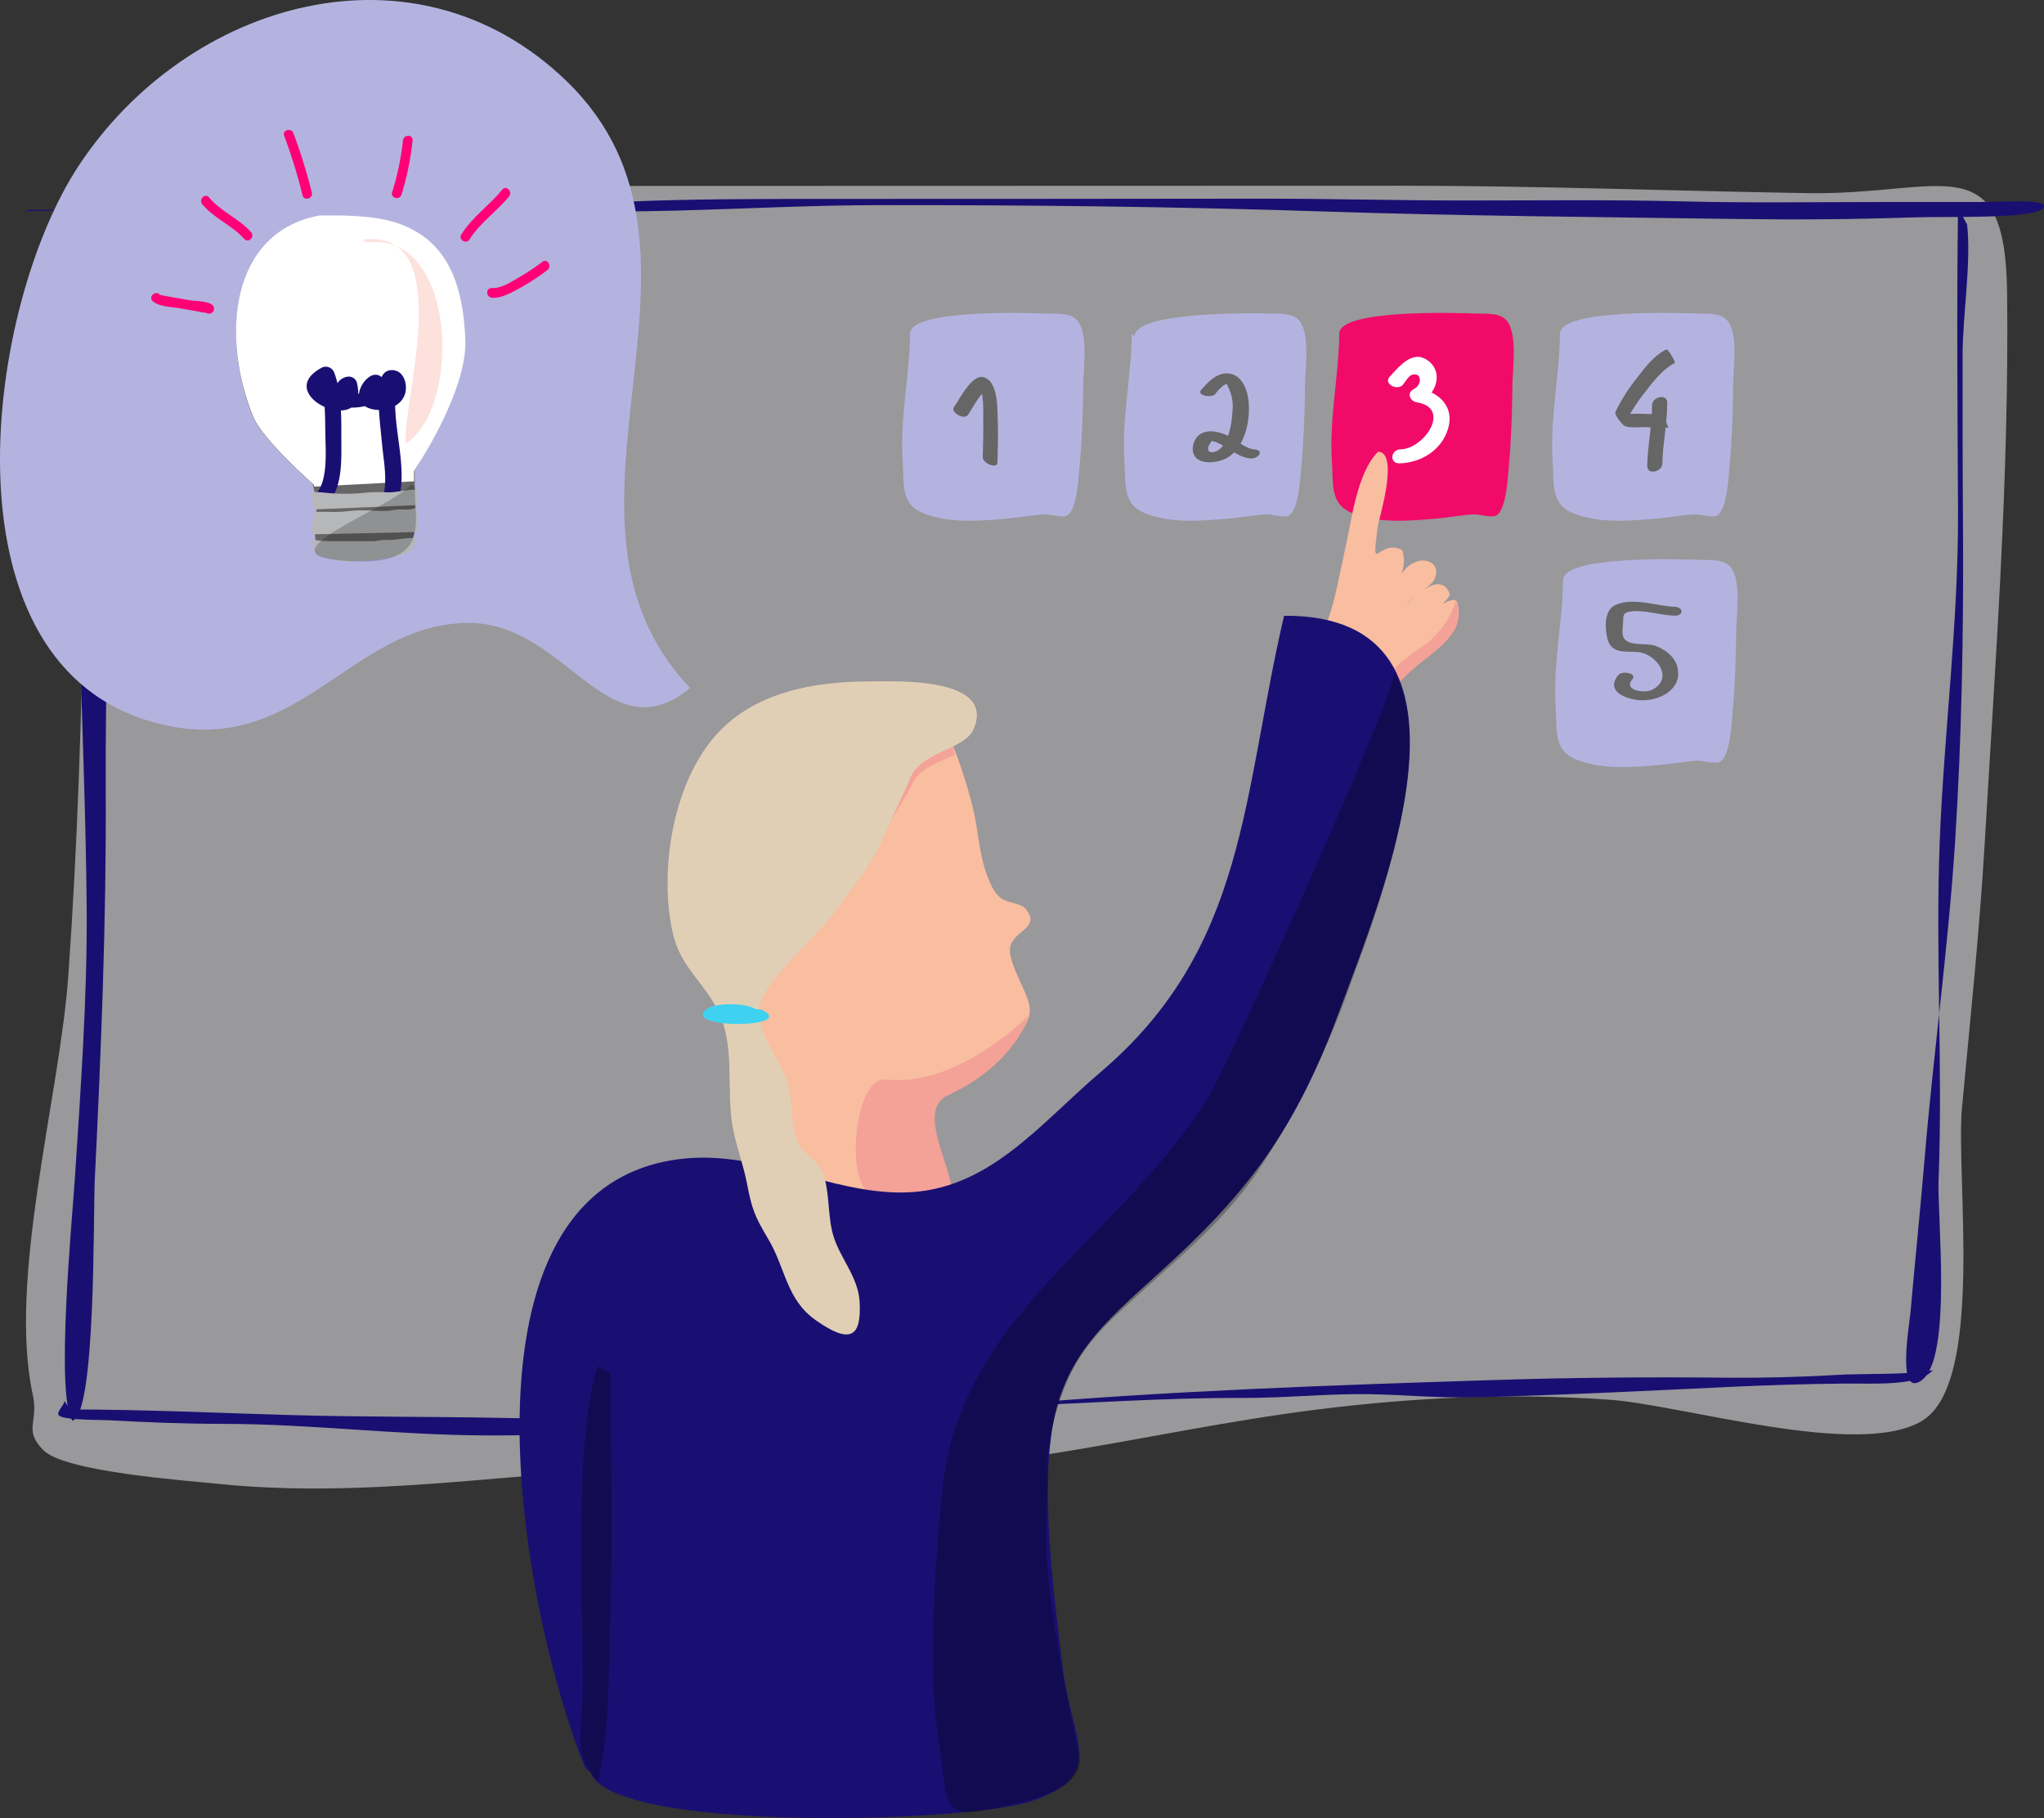 <svg xmlns="http://www.w3.org/2000/svg" viewBox="0 0 637.17 566.57"><rect x="0" y="0" width="637.17" height="566.57" fill="#333333" stroke="none"/><defs><style>.cls-1{opacity:0.57;}.cls-2{fill:#e6e5ea;}.cls-3{fill:#b4b3e0;}.cls-4{fill:#f20a69;}.cls-5{fill:#f9bda0;}.cls-6{fill:#f4a198;}.cls-7{fill:#190f72;}.cls-8{opacity:0.28;}.cls-9{fill:#666;}.cls-10{fill:#fff;}.cls-11{fill:#b5b7b8;}.cls-12{fill:#ff0076;}.cls-13{opacity:0.27;}.cls-14{fill:#f78f80;}.cls-15{opacity:0.21;}.cls-16{fill:#e1cfb5;}.cls-17{fill:#3ed2f0;}</style></defs><title>Asset 1</title><g id="Layer_2" data-name="Layer 2"><g id="OBJECTS"><g class="cls-1"><path class="cls-2" d="M17.63,58l419.25-.12c42.39,0,84.49,1.64,126.79,2.31,41.66.65,61.47-15.53,62,31.06.67,58-3.62,114.07-7,171.82-1.63,27.51-4.48,54.54-7.06,82.08-2,21.4,7.15,85.77-12.41,97.62-19.71,11.94-74.48-4.91-97.44-6.55-30.52-2.16-60.48-.76-90.72,3-54.65,6.78-106.78,22.91-162.51,18.46-61.65-4.92-121.11,11.07-181.39,4.67-9.76-1-47-3.69-53.62-10.4-6.36-6.46-1.41-8.58-3.3-17.28C2.38,398.47,18.65,341.55,21.3,304c5.79-82,5.27-163.8,5.24-246"/></g><path class="cls-3" d="M352.83,104c-.15,13.24-3.17,26.37-2.31,39.63.5,7.62-.67,13.66,6.79,16.47,8.16,3.08,17.36,2.22,25.91,1.5,3.87-.33,7.79-1.12,11.66-1.29,1.61-.07,5.54,1.16,6.91.34,3.2-1.92,3.59-12.36,3.9-15.66.76-8.09,1.05-16.24,1.1-24.36,0-5.21,1.51-15-1.15-19.82-1.93-3.46-6.27-3-10.05-3.09-5-.18-41.95-.7-41.91,7.14"/><path class="cls-4" d="M417.49,104c-.15,13.24-3.17,26.37-2.3,39.63.49,7.62-.68,13.66,6.78,16.47,8.16,3.08,17.36,2.22,25.91,1.5,3.88-.33,7.79-1.12,11.66-1.29,1.62-.07,5.55,1.16,6.91.34,3.2-1.92,3.6-12.36,3.91-15.66.75-8.09,1-16.24,1.09-24.36,0-5.21,1.51-15-1.15-19.82-1.93-3.46-6.27-3-10.05-3.09-5-.18-42.8-1.55-42.76,6.28"/><path class="cls-3" d="M486.29,104c-.14,13.24-3.16,26.37-2.3,39.63.5,7.62-.67,13.66,6.78,16.47,8.17,3.08,17.36,2.22,25.92,1.5,3.87-.33,7.78-1.12,11.66-1.29,1.61-.07,5.54,1.16,6.9.34,3.21-1.92,3.6-12.36,3.91-15.66.76-8.09,1.05-16.24,1.1-24.36,0-5.21,1.5-15-1.16-19.82-1.92-3.46-6.27-3-10.05-3.09-5-.18-42.8-1.55-42.76,6.28"/><path class="cls-3" d="M283.68,104c-.14,13.24-3.16,26.37-2.3,39.63.5,7.62-.67,13.66,6.79,16.47,8.16,3.08,17.36,2.22,25.91,1.5,3.87-.33,7.79-1.12,11.66-1.29,1.61-.07,5.54,1.16,6.9.34,3.21-1.92,3.6-12.36,3.91-15.66.76-8.09,1.05-16.24,1.1-24.36,0-5.21,1.51-15-1.15-19.82-1.93-3.46-6.28-3-10.05-3.09-5-.18-42.8-1.55-42.77,6.28"/><path class="cls-3" d="M487.24,180.77c-.14,13.23-3.16,26.37-2.3,39.62.5,7.63-.67,13.67,6.79,16.48,8.16,3.08,17.35,2.22,25.91,1.5,3.87-.33,7.79-1.12,11.66-1.29,1.61-.07,5.54,1.16,6.9.34,3.21-1.92,3.6-12.36,3.91-15.66.76-8.09,1-16.24,1.1-24.36,0-5.22,1.51-15.05-1.15-19.82-1.93-3.46-6.28-3-10-3.09-5-.18-42.8-1.56-42.77,6.28"/><path class="cls-5" d="M283.56,222.4c9.05-12.63,18.86,25.89,19.72,29.39,1.7,6.93,1.92,14.46,4.47,21.14,1,2.54,2,5.11,4.17,6.89,2,1.61,6.23,1.56,7.76,3.38,4.87,5.8-3.21,6.61-4.66,11.53-1.31,4.41,4.68,13.22,5.79,18.29,1.87,8.42-9.3,13.55-16.22,19.61-4.76,4.17-10.22,5.27-15.78,8-6.75,3.3,3.46,9.17,4,17,.34,5.13,4.7,15.58,2.47,20.32-1.85,3.93-4,1.46-8.33,0a85.78,85.78,0,0,0-11.43-3.2c-9.16-1.77-18.36-3.23-27.52-5-3.34-.66-15.64-.86-16.53-4.39-.44-1.79,2.37-3.77,3.08-5.14A71.21,71.21,0,0,0,239.4,347c2.59-9.06,3.65-12.76-.24-21.22s-5.24-17.23-5.62-26.52c-.76-18.52-2-41,4.69-58.58,5.44-14.28,27.85-20,41.91-18.23"/><path class="cls-6" d="M284,225.34l-3.41.25c-14.15-.7-36.08,6.62-40.45,21.25-5.06,16.91-2.84,37.52-.8,55.19,12.82-8.54,26.1-24.42,31-33.94l13.35-22.27c2.19-5.71,5.56-6.94,13.95-10.61C295.34,224.39,294,222.53,284,225.34Z"/><path class="cls-6" d="M320.93,316.07c2.53-2.25-20.93,23-44.62,20.37-8.56-.95-11.56,22.28-8.16,31.21,3.25,8.5,7.73,7.49,11.61,7.94,5.45.62,12.83,2.56,15.73,0,6.08-5.4-11.77-28.83,0-34.24C316.92,331.49,320.93,316.07,320.93,316.07Z"/><path class="cls-5" d="M409,202.93c6.21-8.31,8-21.69,10.27-31.62,2-8.72,3.63-23.87,10.28-30.52,6.82,0,.13,21.76,0,22.91-2.29,16.89.15,3.67,7.6,7.77,1,3.65.3,5.74-.76,9.5-1.53,5.41-2.92,3.34.62-2.22,4.35-6.84,13.44-4.32,9.92,2.22-.75,1.4-7.29,5.75-8.26,7.22s10.1-12.07,13.3-2.95c-.71,2.83-12.11,10.72-8.57,7.51,2-1.78,11-8.76,11-4.29,2.54,8.17-9.68,15.72-13.11,19-3.23,3.12-7.24,6.47-8.89,10.78-1.06,2.78.56,6.3-1.47,8.79-5.82,7.18-14.36-2.1-16.45-7.7-1.28-3.39-.65-19.84-5.43-18.73"/><path class="cls-6" d="M454.61,190.93a9.88,9.88,0,0,0-.78-3.73,27,27,0,0,1-9.1,13.3c-4.36,3.23-13.71,8.64-11.82,13.63.23.59.46,1.17.69,1.72,2-3,5-5.56,7.64-7.95C444.49,204.9,455.67,198.26,454.61,190.93Z"/><path class="cls-7" d="M21.82,439.25c23,0,45.92,1.1,68.78,1.75,22.24.64,44.37.44,66.7.9,52.42,1.08,105.65.22,157.64-4.21,49.78-4.25,99.92-6,150.25-7.59,24.55-.8,49-1,73.54-.74,10.34.09,22.83-.2,33.17-.84,9.24-.58,22.12.09,30.63-1.5-4.6,5.12-18.62,4.07-27.34,4.16-12,.12-24.58.5-36.55,1.07-26.19,1.25-52.58,2.56-78.95,3.23-12.73.32-25.1-1.16-37.63-1-11.55.14-22.89,1.21-34.62,1.18-24.66-.07-48.67,1.68-73.19,2.59-54.81,2-108.16,9.33-163.27,9.09-27.25-.12-54.07-3.56-81.26-3.6-12.26,0-23.73-.47-35.92-1.13-2.77-.15-13.69,0-15.35-1.43-1.19-1,1.77-3.42,1.66-4.62"/><path class="cls-7" d="M182.49,551.09C162.33,502,138,369.73,212.49,361.15c24.19-2.78,46.22,10.89,69.35,10.48,26.31-.47,42.2-21.31,61.28-37.54,45.71-38.88,44.11-86.34,57.16-142.19,67.78-.47,29.71,89.24,17.49,122.54-12.7,34.59-26.2,54.29-51.94,78.15-18.77,17.4-33.9,28-37.87,53-3.43,21.57.62,51.91,3.27,73.76,2.87,23.71,14.12,34.08-9.8,42-20.71,6.83-130.59,9.82-137.36-9"/><path class="cls-7" d="M25.23,73.34c0,38.5-1.43,77.06-.59,115.53.68,31.49,2.13,62.94,2.38,94.47.22,27.59-1.94,57-3.71,84.34-.7,10.82-6.14,67.66-.71,75.08,7.35-2.06,6.45-65.25,6.93-74.86,2-40.55,3.65-81.11,3.43-121.94-.18-33.37,1.44-71.12-.79-103.85-1.24-18.34-2.45-36.17-2.28-54.74,0-3.26,2-20.7.05-23.05C26.4,60,24.4,72.7,24.37,76.76"/><path class="cls-7" d="M7.67,65.86c20.33-.39,42.21-1.11,62.51-.44,10.37.34,20.61,1.47,31.14,1.27,9.4-.18,19.14-.36,28.53-.72,22.31-.84,44.37-2.24,66.64-3.17C216,62,235.45,62,255.16,62q69.35,0,138.68-.09c21,0,41.89.58,63,.57,22.52,0,45.31-.29,67.78.28,20.37.52,40.67.2,61.1.2H616.8c7.16,0,23.17-1.23,19.94,2.06s-30.54,2.4-40.13,2.72c-19.06.64-36.48.77-55.77.5-43.2-.62-86-.94-129.08-2.36-45.48-1.49-91.16-2-137-1.95-21.81,0-42,1.13-63.66,1.69-23,.58-46.06.37-69,1-44.36,1.14-88.3-1.23-132.9-1.23"/><path class="cls-7" d="M613.21,70c1.31,12.38-1.43,28.25-1.42,41,0,18.12,0,36.23.13,54.34.2,32-.42,64.93-2.46,96.85-2.11,33-6.72,65.69-9.48,98.58-1.35,16.06-3,32.1-4.43,48.18-.37,4.22-4.44,27.12,3.58,21.13,9.46-7.06,4.73-51.19,5.17-62.22,1.38-34.88-1-70.35.35-105.47,1.38-34.68,5.9-68.62,5.72-103.46-.16-31.53-.43-63.14,0-94.15"/><g class="cls-8"><path d="M355.54,402.9c11.91-10.87,26.66-23,36.93-38.42a268.87,268.87,0,0,0,28.62-58c4.12-12.07,28.58-71.74,13.39-96.88,3,1.1-51.63,122.69-58.38,133.3-28.16,44.25-77.22,67.32-82.45,122.12-2.06,21.61-4.58,54.87-1.13,76.94,3.2,20.43.16,25.54,17.83,21.57,12.3-2.76,28.39-6.18,26-17.11-13.81-62.71-9.51-70.53-9.82-86.28-.18-9.4,1.21-16.44,4.63-25.82C336.55,419.54,344.52,413,355.54,402.9Z"/></g><path class="cls-3" d="M215.14,214.42C163.65,160.24,232.1,79,176.63,25.29,129.5-20.31,58.51.15,24.53,51.65-4.31,95.35-18.94,204,45.55,224.4c46.62,14.74,62.34-29.89,100.28-30.27,30.57-.31,43.56,41.46,69.31,20.29"/><path class="cls-9" d="M99.37,68.14C71.78,73,68.82,105.46,78.88,130c2.88,7,18.62,20.86,18.62,20.86,2.45,10.34.22,8.13.63,15.2.41,6.84,2.23,5.41,7.94,7.15,2.61.8,16.08-.76,19-1.86,6-2.23,4.1-9,4.2-24.68,0,0,15.49-24.23,14.8-40.51-.55-12.79-3.42-25.88-14.53-32.72-7-4.31-14.62-5.51-30.17-5.34"/><path class="cls-10" d="M97.84,151.07c0,.2.09.39.14.58L129.06,150c0-1,0-2.07,0-3.18,0,0,16.71-24.58,16-41.08-.55-13-3.47-26.25-14.73-33.19-7.09-4.37-14.82-5.58-30.6-5.41-28,5-31,37.84-20.78,62.77C81.87,137.05,97.84,151.07,97.84,151.07Z"/><path class="cls-7" d="M103.15,155.64c3.69-5,3.26-13.28,3.25-19.17,0-6.52.15-14.35-2.29-20.53a2.81,2.81,0,0,0-4.11-1.19c-15.68,8.75,15.86,22.3,11.19,4.29a2.64,2.64,0,0,0-3-1.62c-3.52.55-5.21,5.46-2.72,8.15,2.23,2.4,7.74,1.33,10.42.38,3.09-1.1,6.51-5.18,3.22-8.29-2.48-2.34-5.4.5-6.49,2.75-4.3,8.79,11.51,9.89,13.67,2.23.81-2.86-.38-7.13-3.9-7.29-3.27-.15-4,3.07-4.2,5.65-.49,5.69.38,11.59.89,17.25.43,4.71,1.51,10,.72,14.75-.43,2.58,4.55,3,5,.37,1.33-7.93-1.1-17-1.54-25-.11-2-.21-3.94-.13-5.91,0-.47,1-6.83-1.74-3.06-.22.29.24,1.91,0,2.54-.39.86-4,3-4.52,1.71-.23-.55.4-1.36.54-1.84.27-1,1.61-1.22.28-1l-2.39-.69c1.62,1.33-3,2.51-3.53,2.59a6.19,6.19,0,0,1-2,.17c-.28-.13-.85-1.44-.46-1.51l-3-1.62c.83,3.21.12,5.61-3.39,3.83s-2.59-4.07.4-5.74l-4.1-1.19c2.2,5.58,2.11,12.4,2.19,18.29.06,5.17.86,13.92-2.41,18.38-1.76,2.4,2.66,4.37,4.15,2.33Z"/><path class="cls-11" d="M130.2,158.32c-.23,0-.45,0-.67,0-.59.07-1.08.34-1.66.42a22.23,22.23,0,0,1-3.16,0,31.74,31.74,0,0,0-3.27.4c-1.85.19-3.84,0-5.71,0a41.85,41.85,0,0,0-6.72.09,37.33,37.33,0,0,1-6.27.29H97.79c0,2.46-.71,3.29-.6,7l32.91-.71A68,68,0,0,0,130.2,158.32Z"/><path class="cls-11" d="M121.07,153.43a64.44,64.44,0,0,0-6.81.08,60,60,0,0,1-13.26,0,25.63,25.63,0,0,0-4.11-.1,33,33,0,0,1,.88,5.36l32.4-1.35c0-1.49-.07-3.1-.1-4.84-.45,0-.91,0-1.43.06C126.08,152.71,123.64,153.45,121.07,153.43Z"/><path class="cls-11" d="M124.62,168a33.85,33.85,0,0,1-4.83.28c-1.29,0-2.48.42-3.77.4-4.21,0-8.42,0-12.62,0a51.22,51.22,0,0,1-6.11-.44c.52,6.1,2.51,4.84,8.31,6.54,2.74.81,16.94-.78,20-1.89,2.54-.91,3.72-2.6,4.24-5.32C128.13,167.72,126.34,167.68,124.62,168Z"/><path class="cls-4" d="M95.75,60.45A155,155,0,0,0,90,41.92"/><path class="cls-12" d="M97.2,60.05a166.65,166.65,0,0,0-5.72-18.53c-.66-1.8-3.56-1-2.89.79a169.63,169.63,0,0,1,5.72,18.54c.46,1.87,3.35,1.08,2.89-.8Z"/><path class="cls-4" d="M77.22,73.41c-3.44-4.06-9.72-6.5-13.12-10.84"/><path class="cls-12" d="M78.28,72.35c-3.83-4.28-9.45-6.4-13.12-10.84-1.23-1.48-3.34.65-2.12,2.13,3.68,4.44,9.3,6.56,13.11,10.83,1.29,1.44,3.41-.69,2.13-2.12Z"/><path class="cls-4" d="M65.24,96.21c1-.12-15.85-2.46-16.53-3.42"/><path class="cls-12" d="M65.64,97.66h0a1.52,1.52,0,0,0,.67-2.51c-1.47-1.42-5.52-1.29-7.38-1.61s-3.76-.64-5.63-1c-.83-.17-3.2-.46-3.57-.79-1.43-1.29-3.56.83-2.12,2.12,1.89,1.71,5.92,1.77,8.28,2.19,1.92.34,3.85.65,5.77,1,.7.12,1.45.33,2.16.38s1.13.6.36-.14l.67-2.51,0,0c-1.83.58-1.05,3.48.8,2.89Z"/><path class="cls-4" d="M123.69,60.29a77.84,77.84,0,0,0,3.42-16.53"/><path class="cls-12" d="M125.13,60.69a85.7,85.7,0,0,0,3.48-16.93c.2-1.92-2.8-1.91-3,0a81.7,81.7,0,0,1-3.37,16.14c-.58,1.84,2.32,2.63,2.89.79Z"/><path class="cls-4" d="M145.09,73.83c3.27-5.47,8.73-8.83,12.54-13.68"/><path class="cls-12" d="M146.39,74.59c3.25-5.21,8.47-8.66,12.31-13.38,1.2-1.49-.91-3.62-2.13-2.12-4,4.93-9.37,8.54-12.77,14-1,1.64,1.56,3.15,2.59,1.51Z"/><path class="cls-4" d="M153.33,91.31c3.58.48,12.76-5.51,16.54-8.43"/><path class="cls-12" d="M153.33,92.81c2.85.17,5.76-1.43,8.18-2.73a69,69,0,0,0,9.12-5.91c1.51-1.15,0-3.76-1.52-2.59a72.19,72.19,0,0,1-7.57,5c-2.36,1.37-5.38,3.35-8.21,3.18-1.93-.12-1.92,2.88,0,3Z"/><g class="cls-13"><path class="cls-14" d="M114.52,75.58c27.78-3.61,29.54,51.28,12,62.65-1.35-12.58,16.55-67.58-13.75-63.5"/></g><g class="cls-8"><path d="M190.34,427.94c0,25,.73,50.23-.1,75.28-.58,17.47,0,35-3.75,52-7.93-8.54-5.29-14.79-4.89-26.17.43-12.5-.46-25.23-.38-37.82.13-20.6-.63-45.5,5-65.47"/></g><g class="cls-15"><path d="M128.18,150.94C122.63,158,83,172,104.33,174.44c30.61,3.49,24.87-10.65,25-22.74"/></g><path class="cls-16" d="M275.22,261.23c-3.25,8.2-10.13,16.19-15.24,23.26s-21,20.57-23,28.35c-2.17,8.36,6.31,16.92,8.58,24.77,1.74,6,.73,12.87,3.34,18.62,1.7,3.75,6.28,5.67,7.66,9.47,2.17,6,1.36,13,3.16,19.24,2,6.95,7.81,13,8.24,20.7.62,10.93-2.75,13.44-13.51,5.91C245,405,245,395.28,239.35,385.91c-4.27-7.15-5-9.37-6.52-17.19-1.06-5.47-3.09-11-4.2-16.26-2.74-12.95,1.28-27.1-5.72-39.22-4.92-8.51-11.11-12.59-13.34-23.12-4-19,.1-45,12.86-60.16C234.58,215.53,254,212.3,272,212.34c7.76,0,38.4-1.32,31.51,14.88-2.86,6.73-17.53,7-20.18,16.35"/><path class="cls-17" d="M235.51,314.44c-3.26-1.94-12.44-2-15.17,0-8.56,6.29,28.6,6.07,17.25.28"/><path class="cls-9" d="M301.71,129.35c1.48-2.07,4.16-7.62,6.67-8.39l-3.57-1.65c2.12,3.15,1.63,8.55,1.69,12.16s-.05,7.36-.15,11c-.05,1.92,4.53,3.81,4.59,1.67.13-4.41.25-8.83.09-13.24-.13-3.65,0-8.56-2.12-11.71-.7-1-2.25-2.06-3.57-1.66-3.41,1-6,6.61-8,9.35-1.12,1.58,3.17,4.13,4.37,2.44Z"/><path class="cls-9" d="M378.86,122.74a13.31,13.31,0,0,1,2.5-2.58c1.35-.76.9-.7,1.75,1a13.29,13.29,0,0,1,1.08,7c-.23,3.71-1,9.77-4.39,12.11-1.85,1.28-4.39.78-2.63-2,.69-1.08.38-.9,1.71-.55a11.23,11.23,0,0,1,2.2,1.08c2.69,1.45,5.5,3.8,8.66,4.07,2.46.22,4.61-2.52,1.27-2.81-2.95-.25-6.25-3.48-9-4.6-2.47-1-5.74-1.72-8.08,0-2.07,1.54-3,5.24-1.07,7.22s6,1.51,8.44.59c6.86-2.64,8.86-13,7.74-19.46-.54-3.16-2.24-6.87-5.75-7.38-3.77-.55-6.49,2.45-8.78,5-1.68,1.82,3.12,2.7,4.34,1.37Z"/><path class="cls-10" d="M437.3,119.89c.69-.75,1.74-2.65,2.67-3,3.16-1.23,3.58,2.93.77,4.36-2.32,1.18-1.3,3.77,1,4.15,10.8,1.8,2.27,14.48-5.17,14.64-3.13.07-3.51,4.43-.32,4.36,6.77-.15,13.29-4.19,15.21-11s-3-11.31-9.4-12.38l1,4.16c4.35-2.22,6.84-8.64,2.65-12.33-5-4.38-9.28,1.08-12.48,4.52-2.08,2.24,2.27,4.54,4.15,2.52Z"/><path class="cls-9" d="M519.41,108.92c-3.72,1.83-6.57,5.52-9,8.72a54.29,54.29,0,0,0-6.82,10.71c-.42.94,1.88,3.65,2.56,4.19,1.29,1,4.92.53,6.45.58,2.54.09,5.09.15,7.63.16-.38,0-1.41-4.21-2.68-4.21-2.28,0-4.56-.07-6.83-.14-1.55-.05-5.7.49-7-.56l2.55,4.2a55.12,55.12,0,0,1,6.82-10.72c2.47-3.19,5.34-6.88,9-8.71.32-.16-2.06-4.53-2.68-4.22Z"/><path class="cls-9" d="M515,126.2c0,6.38-1.4,12.63-1.52,19-.05,3,4.67,1.84,4.72-.68.11-6.38,1.55-12.63,1.52-19,0-3-4.73-1.84-4.72.69Z"/><path class="cls-9" d="M521.87,189.07c-5.7-.2-12.72-3-18.26-.55-3.51,1.57-3.35,6.77-2.63,10.14,1.15,5.32,5.56,4.21,9.62,4.55,5.49.47,11.49,8,4.46,11.74-2.26,1.21-9.21.32-6.2-3.28,1.58-1.89-3.21-2.7-4.34-1.35-4.25,5.07,2.3,7.63,6.76,7.9,5.72.34,13.21-3.17,11.66-10.15-.74-3.34-3.79-5.65-6.85-6.78s-9,.39-10.11-2.94c-.42-1.24-.05-3.29,0-4.59,0-2.45.23-3,2.94-3.26,4.27-.33,8.73,1.23,13,1.38,3.05.11,3-2.71,0-2.81Z"/></g></g></svg>
